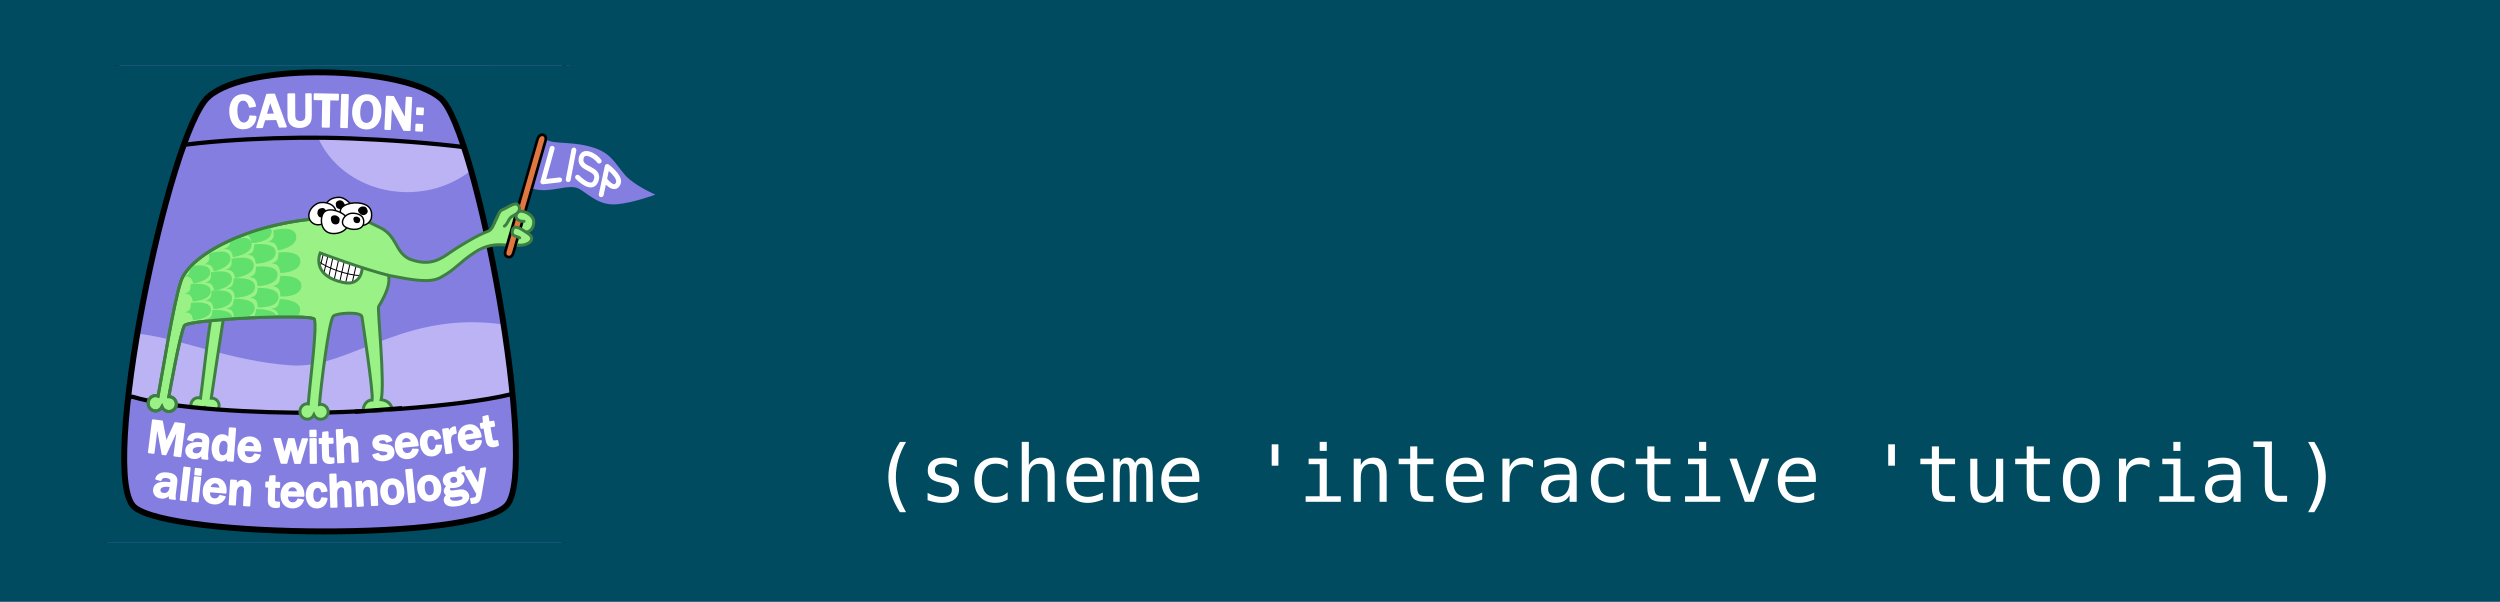 <?xml version="1.0" encoding="UTF-8" standalone="no"?>
<svg xmlns:dc="http://purl.org/dc/elements/1.1/" xmlns:cc="http://creativecommons.org/ns#" xmlns:rdf="http://www.w3.org/1999/02/22-rdf-syntax-ns#" xmlns:svg="http://www.w3.org/2000/svg" xmlns="http://www.w3.org/2000/svg" id="svg8" version="1.1" viewBox="0 0 423.333 101.904" height="101.904mm" width="423.333mm">
  <defs id="defs2">
    <clipPath clipPathUnits="userSpaceOnUse" id="clipPath4772">
      <rect style="opacity:1;vector-effect:none;fill:#e7b800;fill-opacity:1;stroke:none;stroke-width:29.618;stroke-linecap:butt;stroke-linejoin:round;stroke-miterlimit:4;stroke-dasharray:none;stroke-dashoffset:0;stroke-opacity:1" id="rect4774" width="605.756" height="605.756" x="-2.886" y="261.349" />
    </clipPath>
    <clipPath id="clipPath1164" clipPathUnits="userSpaceOnUse">
      <rect y="41.54" x="-246.963" height="92.097" width="112.882" id="rect1166" style="opacity:0.3;vector-effect:none;fill:#ffffff;fill-opacity:1;stroke:#000000;stroke-width:0.139;stroke-linecap:butt;stroke-linejoin:miter;stroke-miterlimit:4;stroke-dasharray:none;stroke-dashoffset:0;stroke-opacity:1" />
    </clipPath>
  </defs>
  <g transform="translate(76.351,-28.259)" id="layer1">
    <rect y="28.259" x="-76.351" height="101.904" width="423.333" id="rect4776" style="opacity:1;vector-effect:none;fill:#004b60;fill-opacity:1;stroke:none;stroke-width:8.688;stroke-linecap:butt;stroke-linejoin:round;stroke-miterlimit:4;stroke-dasharray:none;stroke-dashoffset:0;stroke-opacity:1" />
    <g transform="matrix(0.877,0,0,0.877,154.306,2.869)" clip-path="url(#clipPath1164)" id="g1162">
      <rect style="fill:#847ee0;fill-opacity:1;stroke:none;stroke-width:0.584;stroke-linecap:round;stroke-linejoin:round;stroke-miterlimit:4;stroke-dasharray:none;stroke-opacity:1" id="rect7982" width="86.44" height="66.48" x="-239.48" y="35.927" rx="3.767" ry="1.484" />
      <path style="fill:#bcb3f5;fill-opacity:1;fill-rule:evenodd;stroke:none;stroke-width:0.195px;stroke-linecap:butt;stroke-linejoin:miter;stroke-opacity:1" d="m -162.631,92.182 c -21.515,-4.632 -32.272,8.068 -44.075,7.321 -11.803,-0.747 -22.859,-5.677 -30.031,-6.126 -4.996,6.33 -11.274,16.632 -3.065,22.749 8.209,6.117 75.655,4.185 81.289,-0.966 5.634,-5.151 1.288,-19.638 -4.118,-22.979 z" id="path5050" />
      <path style="fill:#9af286;fill-opacity:1;fill-rule:evenodd;stroke:#3e7e42;stroke-width:0.58;stroke-linecap:butt;stroke-linejoin:miter;stroke-miterlimit:4;stroke-dasharray:none;stroke-opacity:1" d="m -221.361,85.822 c -1.287,4.697 -2.297,15.652 -2.932,19.993 -0.155,-0.051 -0.323,-0.083 -0.496,-0.075 -0.793,0.035 -1.404,0.731 -1.368,1.551 0.036,0.82 0.706,1.454 1.499,1.419 0.549,-0.024 0.995,-0.372 1.216,-0.851 0.237,0.515 0.762,0.867 1.364,0.84 0.793,-0.035 1.411,-0.71 1.376,-1.503 -0.035,-0.793 -0.71,-1.405 -1.503,-1.37 -0.002,1e-4 -0.004,1.7e-4 -0.006,2e-4 0.099,-0.707 2.062,-13.756 2.299,-15.067 0.244,-1.352 0.101,-10.595 -1.448,-4.938 z" id="path7191" />
      <path style="fill:#847ee0;fill-opacity:1;fill-rule:evenodd;stroke:#000000;stroke-width:0.817;stroke-linecap:butt;stroke-linejoin:miter;stroke-miterlimit:4;stroke-dasharray:none;stroke-opacity:1" d="m -161.249,104.116 c -6.6,2.736 -28.17,4.346 -40.242,4.507 -12.073,0.161 -28.652,-0.805 -35.896,-3.058 -3.702,-1.152 -7.266,45.496 -5.657,49.682 1.61,4.185 68.631,10.566 82.635,-4.405 14.004,-14.97 0.125,-44.311 -0.84,-46.726 z" id="path6528" />
      <path style="fill:none;fill-opacity:0.75;fill-rule:evenodd;stroke:none;stroke-width:0.195px;stroke-linecap:butt;stroke-linejoin:miter;stroke-opacity:1" d="m -235.497,119.89 c 24.644,4.056 47.953,3.646 71.642,-0.502" id="path3574" />
      <ellipse ry="16.62" rx="18.522" cy="49.427" cx="-184.36" style="fill:#bcb3f5;fill-opacity:1;stroke:none;stroke-width:0.682;stroke-linecap:round;stroke-linejoin:round;stroke-miterlimit:4;stroke-dasharray:none;stroke-opacity:1" id="path4320" />
      <path style="fill:#847ee0;fill-opacity:1;fill-rule:evenodd;stroke:#000000;stroke-width:0.817;stroke-linecap:butt;stroke-linejoin:miter;stroke-miterlimit:4;stroke-dasharray:none;stroke-opacity:1" d="m -160.031,60.058 c -6.6,-2.736 -28.17,-4.346 -40.242,-4.507 -12.073,-0.161 -28.652,0.805 -35.896,3.058 -3.702,1.152 -7.266,-45.496 -5.657,-49.682 1.61,-4.185 68.631,-10.566 82.635,4.405 14.004,14.97 0.125,44.311 -0.84,46.726 z" id="path3571" />
      <path id="path1336" style="fill:#004b60;fill-opacity:1;fill-rule:evenodd;stroke:#000000;stroke-width:1.148;stroke-linecap:butt;stroke-linejoin:miter;stroke-miterlimit:4;stroke-dasharray:none;stroke-opacity:1" d="m -222.786,47.664 c -7.649,6.85 -21.373,73.247 -14.26,79.211 7.113,5.964 65.774,6.659 71.939,-0.42 6.165,-7.078 -5.73,-72.34 -12.808,-78.505 -7.078,-6.165 -37.222,-7.137 -44.871,-0.287 z m -29.238,-23.824 125.412,0.304 c 2.087,0 3.768,0.662 3.768,1.484 l -1.401,147.624 c 0,0.822 -1.68,1.484 -3.767,1.484 l -125.412,-0.304 c -2.087,0 -3.768,-0.662 -3.768,-1.484 l 1.401,-147.624 c 0,-0.822 1.68,-1.484 3.768,-1.484 z" />
      <path style="color:#000000;display:inline;overflow:visible;visibility:visible;opacity:1;fill:#847ee0;fill-opacity:1;fill-rule:nonzero;stroke:none;stroke-width:0.584;stroke-linecap:round;stroke-linejoin:round;stroke-miterlimit:4;stroke-dasharray:none;stroke-dashoffset:0;stroke-opacity:1;marker:none;marker-start:none;marker-mid:none;marker-end:none" d="m -160.29,65.349 c 3.622,1.116 7.169,-1.171 9.253,0.144 2.084,1.314 3.903,3.195 7.182,2.894 3.243,-0.297 7.385,-1.859 7.385,-1.859 0,0 -4.071,-1.756 -5.827,-3.753 -1.756,-1.997 -2.59,-4.064 -5.672,-5.166 -4.186,-1.498 -7.856,-0.706 -9.59,-1.688 -2.186,1.903 -2.731,9.43 -2.731,9.43 z" id="path3572" />
      <path style="fill:none;fill-opacity:0.75;fill-rule:evenodd;stroke:#ffffff;stroke-width:0.946;stroke-linecap:round;stroke-linejoin:round;stroke-miterlimit:4;stroke-dasharray:none;stroke-opacity:1" d="m -156.392,57.588 -1.8,6.472 3.242,-0.376" id="path3586" />
      <path style="fill:none;fill-opacity:0.75;fill-rule:evenodd;stroke:#ffffff;stroke-width:0.946;stroke-linecap:round;stroke-linejoin:round;stroke-miterlimit:4;stroke-dasharray:none;stroke-opacity:1" d="m -152.198,57.923 -1.098,5.712" id="path3588" />
      <path style="fill:none;fill-opacity:0.75;fill-rule:evenodd;stroke:#ffffff;stroke-width:0.946;stroke-linecap:round;stroke-linejoin:round;stroke-miterlimit:4;stroke-dasharray:none;stroke-opacity:1" d="m -147.321,60.052 c -0.683,-1.001 -3.238,-2.531 -3.501,-0.377 -0.263,2.154 3.907,1.628 2.876,4.216 -0.841,2.109 -3.543,-0.724 -3.543,-0.724" id="path3590" />
      <path style="fill:none;fill-opacity:0.75;fill-rule:evenodd;stroke:#ffffff;stroke-width:0.946;stroke-linecap:round;stroke-linejoin:round;stroke-miterlimit:4;stroke-dasharray:none;stroke-opacity:1" d="m -146.925,66.537 1.167,-5.435 c 0,0 2.682,1.954 2.127,3.251 -0.754,1.762 -2.595,-0.681 -2.595,-0.681" id="path3592" />
      <g id="text2788" style="font-style:normal;font-variant:normal;font-weight:normal;font-stretch:normal;font-size:48px;line-height:0%;font-family:'Franklin Gothic Medium';text-align:start;writing-mode:lr-tb;text-anchor:start;fill:#ffffff;fill-opacity:1;stroke:#ffffff;stroke-width:1.825;stroke-linecap:round;stroke-linejoin:round;stroke-miterlimit:4;stroke-dasharray:none;stroke-opacity:1" transform="matrix(0.195,-0.004,0.004,0.195,-251.513,-24.975)" aria-label="Made with secret">
        <path id="path912" style="font-style:normal;font-variant:normal;font-weight:normal;font-stretch:normal;font-size:48px;line-height:125%;font-family:'Franklin Gothic Medium';text-align:start;writing-mode:lr-tb;text-anchor:start;fill:#ffffff;fill-opacity:1;stroke:#ffffff;stroke-width:1.825;stroke-linecap:round;stroke-linejoin:round;stroke-miterlimit:4;stroke-dasharray:none;stroke-opacity:1" d="m 104.614,730.479 -5.82,-0.857 4.08,-27.709 -12.845,26.419 -2.991,-0.44 -4.732,-29.006 -4.08,27.709 -4.661,-0.686 4.66,-31.651 8.927,1.314 3.631,21.358 9.517,-19.422 8.974,1.321 z" />
        <path id="path914" style="font-style:normal;font-variant:normal;font-weight:normal;font-stretch:normal;font-size:48px;line-height:125%;font-family:'Franklin Gothic Medium';text-align:start;writing-mode:lr-tb;text-anchor:start;fill:#ffffff;fill-opacity:1;stroke:#ffffff;stroke-width:1.825;stroke-linecap:round;stroke-linejoin:round;stroke-miterlimit:4;stroke-dasharray:none;stroke-opacity:1" d="m 131.429,733.653 -5.051,-0.595 q -0.423,-2.221 -0.255,-4.844 -2.735,4.988 -8.577,4.3 -3.515,-0.414 -5.415,-2.715 -1.874,-2.321 -1.507,-5.44 0.954,-8.1 15.176,-6.425 0.559,0.066 1.51,0.201 l 0.208,-1.769 q 0.43,-3.654 -4.551,-4.241 -4.842,-0.57 -5.924,3.007 l -4.436,-1.207 q 0.718,-2.889 3.593,-4.462 2.878,-1.596 7.906,-1.004 2.723,0.321 4.391,0.989 1.67,0.645 2.729,1.879 1.061,1.211 1.352,2.543 0.317,1.312 -0.039,4.338 l -1.25,10.614 q -0.271,2.304 0.139,4.831 z M 126.972,720.998 q -10.288,-1.212 -10.867,3.7 -0.173,1.466 0.728,2.635 0.927,1.148 3.022,1.394 3.026,0.356 4.787,-1.371 1.787,-1.748 2.075,-4.192 z" />
        <path id="path916" style="font-style:normal;font-variant:normal;font-weight:normal;font-stretch:normal;font-size:48px;line-height:125%;font-family:'Franklin Gothic Medium';text-align:start;writing-mode:lr-tb;text-anchor:start;fill:#ffffff;fill-opacity:1;stroke:#ffffff;stroke-width:1.825;stroke-linecap:round;stroke-linejoin:round;stroke-miterlimit:4;stroke-dasharray:none;stroke-opacity:1" d="m 156.485,736.062 -4.97,-0.466 0.446,-4.76 q -2.546,5.058 -7.446,4.599 -4.34,-0.407 -6.312,-4.24 -1.971,-3.833 -1.468,-9.201 0.468,-4.994 3.219,-8.479 2.751,-3.485 7.185,-3.07 4.55,0.426 5.935,4.746 l 1.076,-11.481 5.32,0.499 z m -4.017,-14.406 q 0.269,-2.87 -0.959,-4.586 -1.203,-1.737 -3.373,-1.94 -2.357,-0.221 -3.879,1.708 -1.523,1.929 -1.905,6.013 -0.739,7.887 4.208,8.351 1.96,0.184 3.611,-1.357 1.676,-1.561 1.924,-4.198 z" />
        <path id="path918" style="font-style:normal;font-variant:normal;font-weight:normal;font-stretch:normal;font-size:48px;line-height:125%;font-family:'Franklin Gothic Medium';text-align:start;writing-mode:lr-tb;text-anchor:start;fill:#ffffff;fill-opacity:1;stroke:#ffffff;stroke-width:1.825;stroke-linecap:round;stroke-linejoin:round;stroke-miterlimit:4;stroke-dasharray:none;stroke-opacity:1" d="m 178.422,730.1 4.771,0.991 q -1.159,3.138 -4.016,5.03 -2.857,1.892 -6.949,1.606 -4.91,-0.342 -7.673,-3.848 -2.763,-3.505 -2.37,-9.14 0.373,-5.354 3.634,-8.651 3.261,-3.297 8.428,-2.936 5.05,0.352 7.568,4.005 2.518,3.653 2.139,9.077 l -0.066,0.606 -16.203,-1.13 q -0.168,2.408 0.175,3.889 0.367,1.482 1.648,2.652 1.281,1.17 3.315,1.312 3.951,0.276 5.598,-3.463 z m 0.165,-7.084 q 0.154,-2.55 -1.253,-4.269 -1.384,-1.718 -3.605,-1.873 -2.198,-0.153 -3.777,1.264 -1.577,1.394 -2.027,4.135 z" />
        <path id="path920" style="font-style:normal;font-variant:normal;font-weight:normal;font-stretch:normal;font-size:48px;line-height:125%;font-family:'Franklin Gothic Medium';text-align:start;writing-mode:lr-tb;text-anchor:start;fill:#ffffff;fill-opacity:1;stroke:#ffffff;stroke-width:1.825;stroke-linecap:round;stroke-linejoin:round;stroke-miterlimit:4;stroke-dasharray:none;stroke-opacity:1" d="m 230.488,716.146 -7.66,23.448 -4.802,-0.147 -3.755,-16.717 -4.749,16.456 -4.943,-0.152 -6.56,-23.884 5.669,0.174 4.174,16.05 4.564,-15.782 4.849,0.149 3.659,16.034 5.056,-15.767 z" />
        <path id="path922" style="font-style:normal;font-variant:normal;font-weight:normal;font-stretch:normal;font-size:48px;line-height:125%;font-family:'Franklin Gothic Medium';text-align:start;writing-mode:lr-tb;text-anchor:start;fill:#ffffff;fill-opacity:1;stroke:#ffffff;stroke-width:1.825;stroke-linecap:round;stroke-linejoin:round;stroke-miterlimit:4;stroke-dasharray:none;stroke-opacity:1" d="m 239.057,713.348 -5.344,-0.049 0.051,-5.554 5.344,0.049 z m -0.244,26.436 -5.344,-0.049 0.219,-23.671 5.344,0.049 z" />
        <path id="path924" style="font-style:normal;font-variant:normal;font-weight:normal;font-stretch:normal;font-size:48px;line-height:125%;font-family:'Franklin Gothic Medium';text-align:start;writing-mode:lr-tb;text-anchor:start;fill:#ffffff;fill-opacity:1;stroke:#ffffff;stroke-width:1.825;stroke-linecap:round;stroke-linejoin:round;stroke-miterlimit:4;stroke-dasharray:none;stroke-opacity:1" d="m 256.164,735.603 0.015,4.172 q -2.389,0.524 -3.701,0.529 -2.156,0.008 -3.706,-0.83 -1.55,-0.862 -2.282,-2.335 -0.709,-1.497 -0.72,-4.591 l -0.044,-12.258 -2.953,0.011 -0.015,-4.148 3.258,-0.012 0.47,-6.166 4.381,-0.414 0.024,6.562 4.758,-0.017 0.015,4.148 -4.758,0.017 0.042,11.555 q 0.008,2.227 0.808,3.044 0.823,0.794 3.073,0.786 0.633,-0.002 1.336,-0.052 z" />
        <path id="path926" style="font-style:normal;font-variant:normal;font-weight:normal;font-stretch:normal;font-size:48px;line-height:125%;font-family:'Franklin Gothic Medium';text-align:start;writing-mode:lr-tb;text-anchor:start;fill:#ffffff;fill-opacity:1;stroke:#ffffff;stroke-width:1.825;stroke-linecap:round;stroke-linejoin:round;stroke-miterlimit:4;stroke-dasharray:none;stroke-opacity:1" d="m 280.268,739.292 -5.342,0.124 -0.36,-15.488 q -0.058,-2.507 -1.159,-3.49 -1.078,-1.006 -2.508,-0.973 -2.273,0.053 -3.777,1.893 -1.505,1.84 -1.408,5.987 l 0.285,12.278 -5.342,0.124 -0.743,-31.984 5.342,-0.124 0.29,12.465 q 1.873,-5.154 6.864,-5.27 7.287,-0.169 7.481,8.196 z" />
        <path id="path928" style="font-style:normal;font-variant:normal;font-weight:normal;font-stretch:normal;font-size:48px;line-height:125%;font-family:'Franklin Gothic Medium';text-align:start;writing-mode:lr-tb;text-anchor:start;fill:#ffffff;fill-opacity:1;stroke:#ffffff;stroke-width:1.825;stroke-linecap:round;stroke-linejoin:round;stroke-miterlimit:4;stroke-dasharray:none;stroke-opacity:1" d="m 295.534,733.252 4.953,-1.244 q 1.31,2.813 5.218,2.59 4.961,-0.282 4.794,-3.207 -0.053,-0.936 -0.86,-1.5 -0.807,-0.564 -1.872,-0.715 l -4.352,-0.574 q -7.239,-0.973 -7.558,-6.589 -0.178,-3.136 1.967,-5.441 2.145,-2.329 6.637,-2.584 7.488,-0.426 9.462,4.978 l -4.696,1.23 q -0.901,-2.625 -4.411,-2.425 -4.259,0.242 -4.107,2.91 0.105,1.849 3.585,2.355 l 5.138,0.764 q 5.989,0.88 6.306,6.449 0.222,3.908 -2.709,6.023 -2.933,2.092 -7.121,2.33 -3.627,0.206 -6.494,-1.086 -2.868,-1.316 -3.881,-4.263 z" />
        <path id="path930" style="font-style:normal;font-variant:normal;font-weight:normal;font-stretch:normal;font-size:48px;line-height:125%;font-family:'Franklin Gothic Medium';text-align:start;writing-mode:lr-tb;text-anchor:start;fill:#ffffff;fill-opacity:1;stroke:#ffffff;stroke-width:1.825;stroke-linecap:round;stroke-linejoin:round;stroke-miterlimit:4;stroke-dasharray:none;stroke-opacity:1" d="m 334.936,728.519 4.865,0.276 q -0.683,3.275 -3.23,5.567 -2.547,2.293 -6.636,2.614 -4.907,0.386 -8.157,-2.673 -3.25,-3.059 -3.693,-8.69 -0.421,-5.351 2.317,-9.093 2.738,-3.742 7.902,-4.148 5.047,-0.397 8.076,2.844 3.029,3.241 3.456,8.662 l 0.024,0.609 -16.192,1.274 q 0.189,2.407 0.747,3.82 0.581,1.412 2.021,2.38 1.44,0.968 3.473,0.808 3.949,-0.311 5.026,-4.251 z m -0.882,-7.031 q -0.224,-2.545 -1.869,-4.038 -1.622,-1.495 -3.842,-1.32 -2.196,0.173 -3.549,1.807 -1.354,1.611 -1.394,4.389 z" />
        <path id="path932" style="font-style:normal;font-variant:normal;font-weight:normal;font-stretch:normal;font-size:48px;line-height:125%;font-family:'Franklin Gothic Medium';text-align:start;writing-mode:lr-tb;text-anchor:start;fill:#ffffff;fill-opacity:1;stroke:#ffffff;stroke-width:1.825;stroke-linecap:round;stroke-linejoin:round;stroke-miterlimit:4;stroke-dasharray:none;stroke-opacity:1" d="m 358.389,725.143 4.618,0.007 q -0.441,4.52 -2.77,6.897 -2.329,2.377 -5.92,2.738 -4.874,0.489 -7.865,-2.791 -2.97,-3.306 -3.488,-8.46 -0.534,-5.317 1.986,-9.08 2.52,-3.763 7.3,-4.243 7.696,-0.773 9.98,7.195 l -4.508,1.089 q -1.047,-4.323 -4.754,-3.951 -2.705,0.272 -3.702,2.774 -0.976,2.477 -0.639,5.835 0.358,3.568 1.812,5.377 1.477,1.807 3.762,1.577 3.498,-0.351 4.189,-4.967 z" />
        <path id="path934" style="font-style:normal;font-variant:normal;font-weight:normal;font-stretch:normal;font-size:48px;line-height:125%;font-family:'Franklin Gothic Medium';text-align:start;writing-mode:lr-tb;text-anchor:start;fill:#ffffff;fill-opacity:1;stroke:#ffffff;stroke-width:1.825;stroke-linecap:round;stroke-linejoin:round;stroke-miterlimit:4;stroke-dasharray:none;stroke-opacity:1" d="m 373.254,732.214 -5.307,0.624 -2.766,-23.51 4.795,-0.564 0.66,5.61 q 0.638,-3.403 2.252,-5.126 1.614,-1.724 3.5,-1.946 0.256,-0.03 0.701,-0.059 l 0.671,5.703 q -4.05,0.476 -5.073,3.216 -1,2.737 -0.715,5.158 z" />
        <path id="path936" style="font-style:normal;font-variant:normal;font-weight:normal;font-stretch:normal;font-size:48px;line-height:125%;font-family:'Franklin Gothic Medium';text-align:start;writing-mode:lr-tb;text-anchor:start;fill:#ffffff;fill-opacity:1;stroke:#ffffff;stroke-width:1.825;stroke-linecap:round;stroke-linejoin:round;stroke-miterlimit:4;stroke-dasharray:none;stroke-opacity:1" d="m 397.669,721.457 4.873,10e-4 q -0.497,3.308 -2.911,5.74 -2.414,2.433 -6.478,2.984 -4.877,0.662 -8.294,-2.209 -3.417,-2.871 -4.177,-8.468 -0.722,-5.318 1.801,-9.209 2.523,-3.89 7.656,-4.587 5.017,-0.681 8.223,2.385 3.207,3.065 3.938,8.453 l 0.059,0.607 -16.095,2.184 q 0.325,2.392 0.961,3.772 0.66,1.377 2.152,2.262 1.492,0.886 3.513,0.611 3.925,-0.533 4.778,-4.527 z m -1.277,-6.97 q -0.367,-2.528 -2.094,-3.926 -1.704,-1.401 -3.91,-1.101 -2.183,0.296 -3.441,2.004 -1.261,1.685 -1.145,4.46 z" />
        <path id="path938" style="font-style:normal;font-variant:normal;font-weight:normal;font-stretch:normal;font-size:48px;line-height:125%;font-family:'Franklin Gothic Medium';text-align:start;writing-mode:lr-tb;text-anchor:start;fill:#ffffff;fill-opacity:1;stroke:#ffffff;stroke-width:1.825;stroke-linecap:round;stroke-linejoin:round;stroke-miterlimit:4;stroke-dasharray:none;stroke-opacity:1" d="m 418.682,721.724 0.632,4.124 q -2.285,0.872 -3.582,1.071 -2.131,0.327 -3.788,-0.273 -1.66,-0.623 -2.602,-1.972 -0.922,-1.376 -1.391,-4.434 l -1.857,-12.116 -2.919,0.447 -0.628,-4.101 3.22,-0.494 -0.447,-6.167 4.272,-1.058 0.994,6.487 4.703,-0.721 0.628,4.101 -4.703,0.721 1.75,11.421 q 0.337,2.201 1.249,2.891 0.932,0.663 3.156,0.323 0.626,-0.096 1.313,-0.249 z" />
      </g>
      <path style="fill:#9af286;fill-opacity:1;fill-rule:evenodd;stroke:#3e7e42;stroke-width:0.58;stroke-linecap:butt;stroke-linejoin:miter;stroke-miterlimit:4;stroke-dasharray:none;stroke-opacity:1" d="m -196.506,70.94 c -16.438,-0.059 -29.803,6.807 -31.601,12.391 -1.492,4.635 -3.55,17.785 -4.376,22.095 -0.153,-0.058 -0.319,-0.097 -0.492,-0.097 -0.794,-1e-5 -1.435,0.668 -1.435,1.49 0,0.821 0.641,1.484 1.435,1.484 0.549,0 1.01,-0.328 1.252,-0.796 0.214,0.525 0.723,0.9 1.325,0.9 0.794,-1e-5 1.441,-0.647 1.441,-1.441 0,-0.794 -0.647,-1.435 -1.441,-1.435 -0.002,0 -0.004,-1e-5 -0.006,0 0.13,-0.702 2.093,-11.789 2.982,-13.683 0.584,-1.244 24.753,-2.38 25.124,-1.238 0.536,1.649 -0.87,12.137 -1.19,16.332 -0.076,-0.01 -0.146,-0.033 -0.225,-0.03 -0.793,0.026 -1.413,0.717 -1.386,1.538 0.027,0.821 0.69,1.461 1.484,1.435 0.549,-0.018 0.995,-0.363 1.222,-0.839 0.231,0.518 0.754,0.877 1.356,0.857 0.793,-0.026 1.418,-0.696 1.392,-1.49 -0.026,-0.793 -0.69,-1.412 -1.484,-1.386 -0.068,0.002 -0.13,0.025 -0.195,0.036 0.227,-3.22 1.817,-16.1 2.658,-17.053 0.575,-0.652 5.386,-0.946 5.538,0.097 0.133,0.915 2.229,14.648 1.974,16.085 -1.544,-0.051 -2.16,2.306 -1.34,2.251 l 4.747,-0.32 c 0.792,-0.053 0.245,-1.787 -1.656,-2.003 0.748,-3.246 -0.762,-17.602 -0.499,-17.989 0.304,-0.447 1.824,-2.98 1.976,-4.767 0.021,-0.247 0.018,-0.691 -0.012,-1.228 4.748,0.911 7.937,1.522 10.035,0.37 2.969,-1.631 3.529,-2.838 6.551,-4.826 3.764,-2.476 6.589,-0.992 8.392,-1.361 1.804,-0.37 0.969,-2.781 2.058,-4.622 1.182,-1.999 -4.179,-3.408 -5.41,-1.832 -1.531,1.961 -1.256,3.33 -2.636,3.809 -1.809,0.628 -5.736,3.027 -7.021,3.934 -2.177,1.536 -4.13,2.821 -8.024,1.338 -2.88,-1.437 -2.26,-4.652 -6.037,-6.25 -1.833,-0.942 -3.607,-1.686 -5.034,-1.933 -0.074,-0.017 -0.149,-0.028 -0.225,-0.043 -0.088,-0.012 -0.176,-0.023 -0.261,-0.03 -0.334,-0.054 -0.594,0.269 -0.957,0.256 z" id="path1306" />
      <path style="fill:#e0773e;fill-opacity:1;stroke:#000000;stroke-width:0.53;stroke-miterlimit:4;stroke-opacity:1" d="m -158.208,54.98 c 0.436,0.065 0.738,0.428 0.517,1.213 l -6.16,21.471 c -0.221,0.785 -0.556,0.979 -0.992,0.914 -0.436,-0.065 -0.802,-0.363 -0.582,-1.149 l 6.16,-21.471 c 0.221,-0.785 0.621,-1.043 1.057,-0.979 z" id="rect2844" />
      <path style="fill:#ffffff;fill-opacity:1;fill-rule:evenodd;stroke:none;stroke-width:0.195px;stroke-linecap:butt;stroke-linejoin:miter;stroke-opacity:1" d="m -201.249,77.842 c -0.997,3.449 1.725,4.523 1.725,4.523 0,0 1.073,0.69 1.916,0.92 0.843,0.23 4.245,1.207 4.523,-2.568 -1.294,-0.364 -8.164,-2.875 -8.164,-2.875 z" id="path9395" />
      <path style="color:#000000;display:inline;overflow:visible;visibility:visible;opacity:1;fill:#a3a3a3;fill-opacity:1;fill-rule:evenodd;stroke:#000000;stroke-width:0.817;stroke-linecap:butt;stroke-linejoin:miter;stroke-miterlimit:4;stroke-dasharray:none;stroke-dashoffset:0;stroke-opacity:1;marker:none;marker-start:none;marker-mid:none;marker-end:none" d="m -185.363,107.76 -9.125,0.694" id="path7193" />
      <path style="fill:none;fill-opacity:0.75;fill-rule:evenodd;stroke:#000000;stroke-width:0.195px;stroke-linecap:butt;stroke-linejoin:miter;stroke-opacity:1" d="m -194.273,80.333 -0.728,3.219" id="path10849" />
      <path style="fill:none;fill-opacity:0.75;fill-rule:evenodd;stroke:#000000;stroke-width:0.195px;stroke-linecap:butt;stroke-linejoin:miter;stroke-opacity:1" d="m -195.461,80.027 -0.805,3.526" id="path10851" />
      <path style="fill:none;fill-opacity:0.75;fill-rule:evenodd;stroke:#000000;stroke-width:0.195px;stroke-linecap:butt;stroke-linejoin:miter;stroke-opacity:1" d="m -196.573,79.567 -0.805,3.641" id="path10853" />
      <path style="fill:none;fill-opacity:0.75;fill-rule:evenodd;stroke:#000000;stroke-width:0.195px;stroke-linecap:butt;stroke-linejoin:miter;stroke-opacity:1" d="m -197.646,79.183 -0.805,3.641 z" id="path10855" />
      <path style="fill:none;fill-opacity:0.75;fill-rule:evenodd;stroke:#000000;stroke-width:0.195px;stroke-linecap:butt;stroke-linejoin:miter;stroke-opacity:1" d="m -198.758,78.8 -0.767,3.564" id="path10857" />
      <path style="fill:none;fill-opacity:0.75;fill-rule:evenodd;stroke:#000000;stroke-width:0.195px;stroke-linecap:butt;stroke-linejoin:miter;stroke-opacity:1" d="m -199.716,78.455 -0.728,3.104" id="path10859" />
      <path style="fill:none;fill-opacity:0.75;fill-rule:evenodd;stroke:#000000;stroke-width:0.195px;stroke-linecap:butt;stroke-linejoin:miter;stroke-opacity:1" d="m -200.597,78.034 -0.575,2.376" id="path10861" />
      <path style="fill:none;fill-opacity:0.75;fill-rule:evenodd;stroke:#000000;stroke-width:0.195px;stroke-linecap:butt;stroke-linejoin:miter;stroke-opacity:1" d="m -193.392,82.173 c -2.453,-0.077 -6.439,-1.418 -8.087,-2.76" id="path10863" />
      <path style="color:#000000;display:inline;overflow:visible;visibility:visible;opacity:1;fill:none;fill-opacity:1;fill-rule:evenodd;stroke:#3e7e42;stroke-width:0.58;stroke-linecap:butt;stroke-linejoin:miter;stroke-miterlimit:4;stroke-dasharray:none;stroke-dashoffset:0;stroke-opacity:1;marker:none;marker-start:none;marker-mid:none;marker-end:none" d="m -187.903,82.142 c -5.34,-1.352 -13.275,-4.343 -13.275,-4.343 0,0 -1.918,4.324 4.439,5.693 3.551,0.764 3.657,-2.703 3.657,-2.703" id="path1334" />
      <path style="color:#000000;display:inline;overflow:visible;visibility:visible;opacity:1;fill:#9af286;fill-opacity:1;fill-rule:evenodd;stroke:#3e7e42;stroke-width:0.58;stroke-linecap:round;stroke-linejoin:miter;stroke-miterlimit:4;stroke-dasharray:none;stroke-dashoffset:0;stroke-opacity:1;marker:none;marker-start:none;marker-mid:none;marker-end:none" d="m -161.966,73.774 c 1.847,0.239 2.394,-1.839 1.757,-2.824 -0.581,-0.898 -2.575,-1.875 -3.083,-0.637 -0.381,0.928 0.625,1.456 1.464,1.369" id="path1319" />
      <path style="color:#000000;display:inline;overflow:visible;visibility:visible;opacity:1;fill:#9af286;fill-opacity:1;fill-rule:evenodd;stroke:#3e7e42;stroke-width:0.58;stroke-linecap:round;stroke-linejoin:miter;stroke-miterlimit:4;stroke-dasharray:none;stroke-dashoffset:0;stroke-opacity:1;marker:none;marker-start:none;marker-mid:none;marker-end:none" d="m -162.67,74.869 c -0.753,-0.394 -1.803,-0.311 -1.332,-1.609 0.349,-0.959 1.496,-0.223 3.034,0.829 1.538,1.052 -0.057,2.354 -1.925,2.193" id="path1317" />
      <path style="color:#000000;display:inline;overflow:visible;visibility:visible;opacity:1;fill:#9af286;fill-opacity:1;fill-rule:evenodd;stroke:#3e7e42;stroke-width:0.58;stroke-linecap:round;stroke-linejoin:miter;stroke-miterlimit:4;stroke-dasharray:none;stroke-dashoffset:0;stroke-opacity:1;marker:none;marker-start:none;marker-mid:none;marker-end:none" d="m -167.506,71.942 c 0.631,-1.122 0.816,-2.254 1.5,-2.489 0.66,-0.227 2.241,-1.382 2.809,-1.077 0.568,0.305 1.022,1.396 -0.804,2.274 -0.871,0.419 -0.907,1.523 -1.615,1.96" id="path1315" />
      <path style="fill:#62e06e;fill-opacity:1;fill-rule:evenodd;stroke:none;stroke-width:0.04px;stroke-linecap:butt;stroke-linejoin:miter;stroke-opacity:1" d="m -209.317,77.312 c 0,0 3.835,-0.625 3.512,-2.814 -0.272,-1.84 -3.034,-1.43 -4.423,-1.08 0.088,1.116 0.237,1.729 -1.039,2.266 1.283,-0.026 1.577,0.355 1.95,1.628 z" id="path15231" />
      <path id="path15959" d="m -208.895,81.673 c 0,0 3.885,-0.058 3.885,-2.271 -3.9e-4,-1.86 -2.793,-1.858 -4.218,-1.714 -0.076,1.117 -0.018,1.745 -1.359,2.09 1.273,0.161 1.508,0.582 1.691,1.895 z" style="fill:#62e06e;fill-opacity:1;fill-rule:evenodd;stroke:none;stroke-width:0.04px;stroke-linecap:butt;stroke-linejoin:miter;stroke-opacity:1" />
      <path style="fill:#62e06e;fill-opacity:1;fill-rule:evenodd;stroke:none;stroke-width:0.04px;stroke-linecap:butt;stroke-linejoin:miter;stroke-opacity:1" d="m -208.863,86.201 c 0,0 3.878,0.244 4.049,-1.963 0.144,-1.855 -2.64,-2.069 -4.072,-2.036 -0.162,1.108 -0.153,1.739 -1.517,1.978 1.257,0.26 1.459,0.697 1.539,2.021 z" id="path15961" />
      <path style="fill:#62e06e;fill-opacity:1;fill-rule:evenodd;stroke:none;stroke-width:0.04px;stroke-linecap:butt;stroke-linejoin:miter;stroke-opacity:1" d="m -208.992,86.679 c -0.234,1.095 -0.266,1.729 -1.642,1.879 1.05,0.29 1.322,0.689 1.38,1.605 1.259,-0.019 2.407,-0.017 3.405,0.006 0.406,-0.261 0.705,-0.644 0.784,-1.192 0.265,-1.841 -2.497,-2.237 -3.928,-2.298 z" id="path15963" />
      <path style="fill:#62e06e;fill-opacity:1;fill-rule:evenodd;stroke:none;stroke-width:0.04px;stroke-linecap:butt;stroke-linejoin:miter;stroke-opacity:1" d="m -210.998,72.731 c -1.655,0.428 -3.231,0.919 -4.7,1.459 0.874,0.184 1.108,0.605 1.265,1.678 0,-10e-7 3.843,-0.111 3.843,-2.195 -2e-5,-0.407 -0.161,-0.708 -0.407,-0.942 z" id="path15965" />
      <path id="path15967" d="m -213.62,79.882 c 0,0 3.84,-0.098 3.845,-2.182 0.005,-1.752 -2.755,-1.718 -4.164,-1.567 -0.078,1.052 -0.023,1.644 -1.348,1.983 1.258,0.137 1.489,0.531 1.666,1.766 z" style="fill:#62e06e;fill-opacity:1;fill-rule:evenodd;stroke:none;stroke-width:0.04px;stroke-linecap:butt;stroke-linejoin:miter;stroke-opacity:1" />
      <path style="fill:#62e06e;fill-opacity:1;fill-rule:evenodd;stroke:none;stroke-width:0.04px;stroke-linecap:butt;stroke-linejoin:miter;stroke-opacity:1" d="m -213.26,84.2 c 0,0 3.84,-0.098 3.845,-2.182 0.005,-1.752 -2.755,-1.718 -4.164,-1.567 -0.078,1.052 -0.023,1.644 -1.348,1.983 1.258,0.137 1.489,0.531 1.666,1.766 z" id="path15971" />
      <path id="path15973" d="m -213.233,88.302 c 0,0 3.835,0.218 4.012,-1.859 0.149,-1.745 -2.604,-1.938 -4.021,-1.904 -0.164,1.042 -0.158,1.636 -1.507,1.866 1.242,0.24 1.44,0.651 1.516,1.897 z" style="fill:#62e06e;fill-opacity:1;fill-rule:evenodd;stroke:none;stroke-width:0.04px;stroke-linecap:butt;stroke-linejoin:miter;stroke-opacity:1" />
      <path style="fill:#62e06e;fill-opacity:1;fill-rule:evenodd;stroke:none;stroke-width:0.04px;stroke-linecap:butt;stroke-linejoin:miter;stroke-opacity:1" d="m -213.54,88.679 c -0.125,0.796 -0.166,1.325 -0.772,1.635 1.645,-0.075 3.23,-0.126 4.736,-0.152 -0.308,-1.344 -2.675,-1.515 -3.964,-1.484 z" id="path15975" />
      <path id="path15977" d="m -218.012,78.609 c 0,0 3.806,-0.514 3.586,-2.586 -0.185,-1.742 -2.79,-1.119 -4.174,-0.816 0.037,1.055 0.021,1.347 -1.26,1.828 1.265,1.95e-4 1.538,0.366 1.848,1.575 z" style="fill:#62e06e;fill-opacity:1;fill-rule:evenodd;stroke:none;stroke-width:0.04px;stroke-linecap:butt;stroke-linejoin:miter;stroke-opacity:1" />
      <path style="fill:#62e06e;fill-opacity:1;fill-rule:evenodd;stroke:none;stroke-width:0.04px;stroke-linecap:butt;stroke-linejoin:miter;stroke-opacity:1" d="m -217.592,82.628 c 0,0 3.806,-0.514 3.586,-2.586 -0.185,-1.742 -2.925,-1.409 -4.309,-1.106 0.037,1.055 0.156,1.637 -1.125,2.118 1.265,1.94e-4 1.538,0.366 1.848,1.575 z" id="path15979" />
      <path id="path15981" d="m -217.67,86.45 c 0,0 3.841,0.006 3.903,-2.077 0.052,-1.751 -2.707,-1.792 -4.119,-1.68 -0.107,1.05 -0.067,1.643 -1.402,1.946 1.254,0.172 1.474,0.571 1.618,1.811 z" style="fill:#62e06e;fill-opacity:1;fill-rule:evenodd;stroke:none;stroke-width:0.04px;stroke-linecap:butt;stroke-linejoin:miter;stroke-opacity:1" />
      <path style="fill:#62e06e;fill-opacity:1;fill-rule:evenodd;stroke:none;stroke-width:0.04px;stroke-linecap:butt;stroke-linejoin:miter;stroke-opacity:1" d="m -217.843,90.396 c 0,0 3.834,0.239 4.022,-1.837 0.158,-1.744 -2.594,-1.953 -4.01,-1.926 -0.17,1.042 -0.167,1.635 -1.517,1.857 1.241,0.247 1.437,0.659 1.505,1.905 z" id="path15983" />
      <path id="path15987" d="m -221.698,81.361 c 0,0 3.546,-0.791 3.167,-2.739 -0.319,-1.637 -2.874,-1.103 -4.153,-0.706 0.122,0.997 0.282,1.54 -0.886,2.098 1.193,-0.1 1.48,0.225 1.872,1.346 z" style="fill:#62e06e;fill-opacity:1;fill-rule:evenodd;stroke:none;stroke-width:0.04px;stroke-linecap:butt;stroke-linejoin:miter;stroke-opacity:1" />
      <path style="fill:#62e06e;fill-opacity:1;fill-rule:evenodd;stroke:none;stroke-width:0.04px;stroke-linecap:butt;stroke-linejoin:miter;stroke-opacity:1" d="m -221.643,85.066 c 0,0 3.606,-0.441 3.419,-2.417 -0.157,-1.661 -2.752,-1.378 -4.065,-1.108 0.024,1.005 0.13,1.56 -1.086,2.002 1.197,0.016 1.451,0.368 1.732,1.523 z" id="path15989" />
      <path id="path15991" d="m -221.775,88.659 c 0,0 3.628,-0.181 3.583,-2.165 -0.038,-1.668 -2.646,-1.572 -3.975,-1.397 -0.048,1.004 0.018,1.565 -1.227,1.919 1.193,0.102 1.421,0.471 1.618,1.643 z" style="fill:#62e06e;fill-opacity:1;fill-rule:evenodd;stroke:none;stroke-width:0.04px;stroke-linecap:butt;stroke-linejoin:miter;stroke-opacity:1" />
      <path style="fill:#62e06e;fill-opacity:1;fill-rule:evenodd;stroke:none;stroke-width:0.04px;stroke-linecap:butt;stroke-linejoin:miter;stroke-opacity:1" d="m -221.936,88.813 c -0.144,0.994 -0.131,1.561 -1.404,1.794 0.373,0.068 0.624,0.163 0.827,0.286 1.328,-0.136 2.805,-0.253 4.396,-0.359 0.062,-1.613 -2.494,-1.768 -3.818,-1.721 z" id="path15995" />
      <path id="path15997" d="m -225.682,83.715 c 0,0 3.505,-0.528 3.257,-2.371 -0.209,-1.549 -2.732,-1.202 -4.004,-0.907 0.057,0.939 0.179,1.456 -0.994,1.908 1.169,-0.023 1.428,0.298 1.741,1.37 z" style="fill:#62e06e;fill-opacity:1;fill-rule:evenodd;stroke:none;stroke-width:0.04px;stroke-linecap:butt;stroke-linejoin:miter;stroke-opacity:1" />
      <path style="fill:#62e06e;fill-opacity:1;fill-rule:evenodd;stroke:none;stroke-width:0.04px;stroke-linecap:butt;stroke-linejoin:miter;stroke-opacity:1" d="m -225.79,87.171 c 0,0 3.54,-0.185 3.471,-2.043 -0.058,-1.562 -2.603,-1.462 -3.897,-1.292 -0.035,0.94 0.037,1.466 -1.174,1.803 1.165,0.091 1.393,0.436 1.6,1.532 z" id="path15999" />
      <path id="path16003" d="m -225.73,90.77 c 0,0 3.54,-0.185 3.471,-2.043 -0.058,-1.562 -2.603,-1.462 -3.897,-1.292 -0.035,0.94 0.037,1.466 -1.174,1.803 1.165,0.091 1.393,0.436 1.6,1.532 z" style="fill:#62e06e;fill-opacity:1;fill-rule:evenodd;stroke:none;stroke-width:0.04px;stroke-linecap:butt;stroke-linejoin:miter;stroke-opacity:1" />
      <path id="path16013" d="m -210.998,72.731 c -1.655,0.428 -3.231,0.919 -4.7,1.459 0.874,0.184 1.108,0.605 1.265,1.678 0,-10e-7 3.843,-0.111 3.843,-2.195 -2e-5,-0.407 -0.161,-0.708 -0.407,-0.942 z" style="fill:#62e06e;fill-opacity:1;fill-rule:evenodd;stroke:none;stroke-width:0.04px;stroke-linecap:butt;stroke-linejoin:miter;stroke-opacity:1" />
      <path id="path16018" d="m -221.936,88.813 c -0.144,0.994 -0.131,1.561 -1.404,1.794 0.373,0.068 0.624,0.163 0.827,0.286 1.328,-0.136 2.805,-0.253 4.396,-0.359 0.062,-1.613 -2.494,-1.768 -3.818,-1.721 z" style="fill:#62e06e;fill-opacity:1;fill-rule:evenodd;stroke:none;stroke-width:0.04px;stroke-linecap:butt;stroke-linejoin:miter;stroke-opacity:1" />
      <path id="path16023" d="m -213.54,88.679 c -0.125,0.796 -0.166,1.325 -0.772,1.635 1.645,-0.075 3.23,-0.126 4.736,-0.152 -0.308,-1.344 -2.675,-1.515 -3.964,-1.484 z" style="fill:#62e06e;fill-opacity:1;fill-rule:evenodd;stroke:none;stroke-width:0.04px;stroke-linecap:butt;stroke-linejoin:miter;stroke-opacity:1" />
      <path id="path16026" d="m -195.063,70.757 c -0.074,-0.017 -0.149,-0.028 -0.225,-0.043 -0.088,-0.012 -0.176,-0.023 -0.261,-0.03 -0.334,-0.054 -0.594,0.269 -0.957,0.256 -16.438,-0.059 -29.803,6.807 -31.601,12.391 -1.492,4.635 -3.55,17.785 -4.376,22.095 -0.153,-0.058 -0.319,-0.097 -0.492,-0.097 -0.794,-1e-5 -1.435,0.668 -1.435,1.49 0,0.821 0.641,1.484 1.435,1.484 0.549,0 1.01,-0.328 1.252,-0.796 0.214,0.525 0.723,0.9 1.325,0.9 0.794,-1e-5 1.441,-0.647 1.441,-1.441 0,-0.794 -0.647,-1.435 -1.441,-1.435 -0.002,0 -0.004,-1e-5 -0.006,0 0.13,-0.702 2.093,-11.789 2.982,-13.683 0.584,-1.244 24.753,-2.38 25.124,-1.238" style="fill:none;fill-opacity:1;fill-rule:evenodd;stroke:#3e7e42;stroke-width:0.58;stroke-linecap:butt;stroke-linejoin:miter;stroke-miterlimit:4;stroke-dasharray:none;stroke-opacity:1" />
      <path style="fill:#ffffff;fill-opacity:1;fill-rule:evenodd;stroke:#000000;stroke-width:0.279;stroke-linecap:butt;stroke-linejoin:miter;stroke-miterlimit:4;stroke-dasharray:none;stroke-opacity:1" d="m -197.703,67.059 c -1.993,0.038 -3.143,1.725 -2.223,3.104 0.92,1.38 4.446,1.188 4.906,-0.23 0.46,-1.418 -1.495,-3.028 -2.683,-2.875 z" id="path7197" />
      <path id="path7933" d="m -197.174,69.355 c 1.1,-0.222 0.86,-0.909 0.428,-1.449 -0.432,-0.539 -1.458,-0.221 -1.436,0.421 0.021,0.642 0.208,0.942 1.009,1.028 z" style="fill:#000000;fill-opacity:1;fill-rule:evenodd;stroke:none;stroke-width:0.195px;stroke-linecap:butt;stroke-linejoin:miter;stroke-opacity:1" />
      <path style="fill:#ffffff;fill-opacity:1;fill-rule:evenodd;stroke:#000000;stroke-width:0.279;stroke-linecap:butt;stroke-linejoin:miter;stroke-miterlimit:4;stroke-dasharray:none;stroke-opacity:1" d="m -191.339,71.229 c 0.422,-2.062 -0.704,-2.946 -2.534,-3.094 -1.83,-0.147 -4.083,0.737 -3.238,2.21 0.845,1.473 4.505,3.536 5.772,0.884 z" id="path1323" />
      <path style="fill:#ffffff;fill-opacity:1;fill-rule:evenodd;stroke:#000000;stroke-width:0.279;stroke-linecap:butt;stroke-linejoin:miter;stroke-miterlimit:4;stroke-dasharray:none;stroke-opacity:1" d="m -201.978,68.389 c -1.709,1.025 -1.867,3.06 -0.382,3.799 1.485,0.739 4.447,-1.183 4.14,-2.642 -0.307,-1.459 -2.804,-1.882 -3.758,-1.157 z" id="path7199" />
      <path style="fill:#000000;fill-opacity:1;fill-rule:evenodd;stroke:none;stroke-width:0.195px;stroke-linecap:butt;stroke-linejoin:miter;stroke-opacity:1" d="m -201.727,70.201 c 0.311,1.078 0.977,0.783 1.479,0.308 0.502,-0.475 0.102,-1.471 -0.537,-1.397 -0.638,0.074 -0.922,0.284 -0.942,1.089 z" id="path7935" />
      <path style="fill:#ffffff;fill-opacity:1;fill-rule:evenodd;stroke:#000000;stroke-width:0.279;stroke-linecap:butt;stroke-linejoin:miter;stroke-miterlimit:4;stroke-dasharray:none;stroke-opacity:1" d="m -196.28,70.655 c -1.197,-1.105 -3.66,-1.768 -4.364,-0.442 -0.704,1.326 -0.282,3.977 2.253,3.83 2.534,-0.147 3.308,-2.283 2.112,-3.388 z" id="path1321" />
      <path style="fill:#ffffff;fill-opacity:1;fill-rule:evenodd;stroke:#000000;stroke-width:0.279;stroke-linecap:butt;stroke-linejoin:miter;stroke-miterlimit:4;stroke-dasharray:none;stroke-opacity:1" d="m -195.058,70.126 c -1.495,0.115 -2.453,1.84 -1.341,2.606 1.111,0.767 3.411,0.767 3.603,-0.69 0.192,-1.456 -1.035,-1.955 -2.261,-1.916 z" id="path7195" />
      <path style="fill:#000000;fill-opacity:1;fill-rule:evenodd;stroke:none;stroke-width:0.195px;stroke-linecap:butt;stroke-linejoin:miter;stroke-opacity:1" d="m -198.124,70.547 c -1.111,-0.153 -1.111,0.575 -0.882,1.226 0.23,0.652 1.303,0.69 1.495,0.077 0.192,-0.613 0.115,-0.958 -0.613,-1.303 z" id="path7927" />
      <path id="path7929" d="m -194,70.79 c -0.86,-0.11 -0.86,0.413 -0.682,0.881 0.178,0.468 1.009,0.495 1.157,0.055 0.148,-0.44 0.089,-0.688 -0.475,-0.936 z" style="fill:#000000;fill-opacity:1;fill-rule:evenodd;stroke:none;stroke-width:0.145px;stroke-linecap:butt;stroke-linejoin:miter;stroke-opacity:1" />
      <path style="fill:#000000;fill-opacity:1;fill-rule:evenodd;stroke:none;stroke-width:0.195px;stroke-linecap:butt;stroke-linejoin:miter;stroke-opacity:1" d="m -193.296,68.862 c -0.987,0.534 -0.556,1.121 0.015,1.51 0.571,0.389 1.459,-0.215 1.25,-0.823 -0.208,-0.608 -0.474,-0.84 -1.265,-0.688 z" id="path7931" />
      <g id="text3555" style="font-style:normal;font-variant:normal;font-weight:normal;font-stretch:normal;font-size:48px;line-height:0%;font-family:'Franklin Gothic Medium';text-align:start;writing-mode:lr-tb;text-anchor:start;fill:#ffffff;fill-opacity:1;stroke:#ffffff;stroke-width:1.825;stroke-linecap:round;stroke-linejoin:round;stroke-miterlimit:4;stroke-dasharray:none;stroke-opacity:1" transform="matrix(0.195,-0.004,0.004,0.195,-250.342,-16.458)" aria-label="alien technology ">
        <path id="path941" style="font-style:normal;font-variant:normal;font-weight:normal;font-stretch:normal;font-size:48px;line-height:125%;font-family:'Franklin Gothic Medium';text-align:start;writing-mode:lr-tb;text-anchor:start;fill:#ffffff;fill-opacity:1;stroke:#ffffff;stroke-width:1.825;stroke-linecap:round;stroke-linejoin:round;stroke-miterlimit:4;stroke-dasharray:none;stroke-opacity:1" d="m 93.292,728.853 -5.028,-0.769 q -0.346,-2.234 -0.088,-4.85 -2.905,4.89 -8.721,4.001 -3.498,-0.535 -5.318,-2.9 -1.793,-2.384 -1.318,-5.489 1.233,-8.063 15.389,-5.898 0.556,0.085 1.502,0.253 l 0.269,-1.761 q 0.556,-3.637 -4.402,-4.396 -4.819,-0.737 -6.024,2.801 l -4.392,-1.359 q 0.817,-2.863 3.745,-4.335 2.932,-1.496 7.936,-0.731 2.711,0.414 4.354,1.14 1.647,0.702 2.662,1.972 1.019,1.246 1.264,2.588 0.272,1.322 -0.188,4.334 l -1.615,10.565 q -0.351,2.294 -0.028,4.833 z m -4.018,-12.801 q -10.24,-1.566 -10.988,3.323 -0.223,1.46 0.637,2.658 0.887,1.179 2.972,1.498 3.012,0.461 4.831,-1.205 1.846,-1.686 2.218,-4.118 z" />
        <path id="path943" style="font-style:normal;font-variant:normal;font-weight:normal;font-stretch:normal;font-size:48px;line-height:125%;font-family:'Franklin Gothic Medium';text-align:start;writing-mode:lr-tb;text-anchor:start;fill:#ffffff;fill-opacity:1;stroke:#ffffff;stroke-width:1.825;stroke-linecap:round;stroke-linejoin:round;stroke-miterlimit:4;stroke-dasharray:none;stroke-opacity:1" d="m 104.234,730.322 -5.295,-0.719 4.305,-31.701 5.295,0.719 z" />
        <path id="path945" style="font-style:normal;font-variant:normal;font-weight:normal;font-stretch:normal;font-size:48px;line-height:125%;font-family:'Franklin Gothic Medium';text-align:start;writing-mode:lr-tb;text-anchor:start;fill:#ffffff;fill-opacity:1;stroke:#ffffff;stroke-width:1.825;stroke-linecap:round;stroke-linejoin:round;stroke-miterlimit:4;stroke-dasharray:none;stroke-opacity:1" d="m 119.138,705.577 -5.302,-0.663 0.689,-5.512 5.302,0.663 z m -3.281,26.233 -5.302,-0.663 2.937,-23.489 5.302,0.663 z" />
        <path id="path947" style="font-style:normal;font-variant:normal;font-weight:normal;font-stretch:normal;font-size:48px;line-height:125%;font-family:'Franklin Gothic Medium';text-align:start;writing-mode:lr-tb;text-anchor:start;fill:#ffffff;fill-opacity:1;stroke:#ffffff;stroke-width:1.825;stroke-linecap:round;stroke-linejoin:round;stroke-miterlimit:4;stroke-dasharray:none;stroke-opacity:1" d="m 137.977,726.719 4.73,1.171 q -1.277,3.092 -4.204,4.874 -2.927,1.782 -7.005,1.342 -4.893,-0.528 -7.521,-4.136 -2.628,-3.608 -2.022,-9.223 0.576,-5.336 3.96,-8.507 3.383,-3.171 8.533,-2.615 5.033,0.543 7.41,4.289 2.377,3.746 1.794,9.152 l -0.089,0.603 -16.148,-1.744 q -0.259,2.4 0.028,3.893 0.31,1.495 1.546,2.713 1.236,1.218 3.263,1.437 3.938,0.425 5.726,-3.248 z m 0.434,-7.072 q 0.251,-2.542 -1.09,-4.314 -1.318,-1.769 -3.531,-2.008 -2.19,-0.237 -3.822,1.12 -1.629,1.333 -2.182,4.055 z" />
        <path id="path949" style="font-style:normal;font-variant:normal;font-weight:normal;font-stretch:normal;font-size:48px;line-height:125%;font-family:'Franklin Gothic Medium';text-align:start;writing-mode:lr-tb;text-anchor:start;fill:#ffffff;fill-opacity:1;stroke:#ffffff;stroke-width:1.825;stroke-linecap:round;stroke-linejoin:round;stroke-miterlimit:4;stroke-dasharray:none;stroke-opacity:1" d="m 166.812,736.887 -5.325,-0.448 1.239,-14.737 q 0.196,-2.336 -0.78,-3.594 -0.974,-1.281 -2.492,-1.409 -2.079,-0.175 -3.797,1.515 -1.718,1.69 -2.026,5.357 l -1.019,12.121 -5.325,-0.448 1.984,-23.589 4.858,0.409 -0.46,5.465 q 3.047,-5.741 7.648,-5.354 3.106,0.261 5.137,2.408 2.054,2.148 1.639,7.076 z" />
        <path id="path951" style="font-style:normal;font-variant:normal;font-weight:normal;font-stretch:normal;font-size:48px;line-height:125%;font-family:'Franklin Gothic Medium';text-align:start;writing-mode:lr-tb;text-anchor:start;fill:#ffffff;fill-opacity:1;stroke:#ffffff;stroke-width:1.825;stroke-linecap:round;stroke-linejoin:round;stroke-miterlimit:4;stroke-dasharray:none;stroke-opacity:1" d="m 196.326,734.486 -0.223,4.166 q -2.415,0.387 -3.725,0.317 -2.153,-0.115 -3.653,-1.041 -1.498,-0.949 -2.145,-2.462 -0.622,-1.535 -0.456,-4.625 l 0.656,-12.24 -2.949,-0.158 0.222,-4.142 3.253,0.174 0.821,-6.129 4.398,-0.163 -0.351,6.553 4.751,0.255 -0.222,4.142 -4.751,-0.255 -0.619,11.538 q -0.119,2.223 0.633,3.085 0.776,0.84 3.023,0.96 0.632,0.034 1.337,0.025 z" />
        <path id="path953" style="font-style:normal;font-variant:normal;font-weight:normal;font-stretch:normal;font-size:48px;line-height:125%;font-family:'Franklin Gothic Medium';text-align:start;writing-mode:lr-tb;text-anchor:start;fill:#ffffff;fill-opacity:1;stroke:#ffffff;stroke-width:1.825;stroke-linecap:round;stroke-linejoin:round;stroke-miterlimit:4;stroke-dasharray:none;stroke-opacity:1" d="m 215.242,731.825 4.802,0.823 q -1.048,3.177 -3.838,5.167 -2.789,1.991 -6.888,1.848 -4.919,-0.17 -7.803,-3.577 -2.884,-3.407 -2.688,-9.052 0.186,-5.364 3.329,-8.773 3.143,-3.409 8.32,-3.229 5.059,0.175 7.703,3.738 2.644,3.562 2.455,8.997 l -0.044,0.608 -16.232,-0.563 q -0.084,2.413 0.311,3.88 0.418,1.468 1.739,2.593 1.321,1.125 3.359,1.195 3.959,0.137 5.474,-3.656 z m -0.083,-7.085 q 0.065,-2.554 -1.401,-4.223 -1.443,-1.668 -3.668,-1.745 -2.202,-0.076 -3.73,1.395 -1.528,1.448 -1.881,4.203 z" />
        <path id="path955" style="font-style:normal;font-variant:normal;font-weight:normal;font-stretch:normal;font-size:48px;line-height:125%;font-family:'Franklin Gothic Medium';text-align:start;writing-mode:lr-tb;text-anchor:start;fill:#ffffff;fill-opacity:1;stroke:#ffffff;stroke-width:1.825;stroke-linecap:round;stroke-linejoin:round;stroke-miterlimit:4;stroke-dasharray:none;stroke-opacity:1" d="m 238.916,731.101 4.588,0.524 q -0.944,4.442 -3.524,6.544 -2.58,2.102 -6.189,2.059 -4.898,-0.059 -7.504,-3.652 -2.582,-3.617 -2.52,-8.796 0.064,-5.343 2.988,-8.801 2.924,-3.457 7.729,-3.4 7.734,0.092 9.113,8.266 l -4.601,0.578 q -0.557,-4.413 -4.283,-4.458 -2.719,-0.033 -3.989,2.343 -1.247,2.352 -1.287,5.727 -0.043,3.586 1.199,5.546 1.266,1.961 3.562,1.988 3.515,0.042 4.718,-4.467 z" />
        <path id="path957" style="font-style:normal;font-variant:normal;font-weight:normal;font-stretch:normal;font-size:48px;line-height:125%;font-family:'Franklin Gothic Medium';text-align:start;writing-mode:lr-tb;text-anchor:start;fill:#ffffff;fill-opacity:1;stroke:#ffffff;stroke-width:1.825;stroke-linecap:round;stroke-linejoin:round;stroke-miterlimit:4;stroke-dasharray:none;stroke-opacity:1" d="m 267.429,739.631 -5.343,0.059 -0.172,-15.491 q -0.028,-2.508 -1.117,-3.503 -1.066,-1.019 -2.496,-1.004 -2.273,0.025 -3.8,1.847 -1.527,1.822 -1.481,5.97 l 0.136,12.28 -5.343,0.059 -0.355,-31.99 5.343,-0.059 0.139,12.468 q 1.935,-5.131 6.927,-5.187 7.289,-0.081 7.382,8.286 z" />
        <path id="path959" style="font-style:normal;font-variant:normal;font-weight:normal;font-stretch:normal;font-size:48px;line-height:125%;font-family:'Franklin Gothic Medium';text-align:start;writing-mode:lr-tb;text-anchor:start;fill:#ffffff;fill-opacity:1;stroke:#ffffff;stroke-width:1.825;stroke-linecap:round;stroke-linejoin:round;stroke-miterlimit:4;stroke-dasharray:none;stroke-opacity:1" d="m 293.478,738.782 -5.34,0.19 -0.526,-14.78 q -0.083,-2.342 -1.203,-3.475 -1.12,-1.156 -2.642,-1.102 -2.085,0.074 -3.589,1.957 -1.504,1.883 -1.373,5.56 l 0.433,12.156 -5.34,0.19 -0.843,-23.657 4.872,-0.174 0.195,5.481 q 2.34,-6.064 6.955,-6.228 3.115,-0.111 5.387,1.778 2.295,1.888 2.471,6.83 z" />
        <path id="path961" style="font-style:normal;font-variant:normal;font-weight:normal;font-stretch:normal;font-size:48px;line-height:125%;font-family:'Franklin Gothic Medium';text-align:start;writing-mode:lr-tb;text-anchor:start;fill:#ffffff;fill-opacity:1;stroke:#ffffff;stroke-width:1.825;stroke-linecap:round;stroke-linejoin:round;stroke-miterlimit:4;stroke-dasharray:none;stroke-opacity:1" d="m 309.117,738.415 q -5.241,0.312 -8.226,-3.29 -2.985,-3.602 -3.275,-8.469 -0.312,-5.241 2.521,-8.908 2.857,-3.669 7.864,-3.967 4.749,-0.283 7.993,2.928 3.267,3.21 3.591,8.638 0.333,5.592 -2.645,9.197 -2.956,3.581 -7.823,3.871 z m -0.075,-4.41 q 5.381,-0.321 4.903,-8.346 -0.216,-3.626 -1.627,-5.632 -1.412,-2.029 -4.079,-1.87 -2.761,0.165 -3.965,2.42 -1.205,2.232 -0.992,5.812 0.23,3.86 1.755,5.812 1.548,1.95 4.005,1.804 z" />
        <path id="path963" style="font-style:normal;font-variant:normal;font-weight:normal;font-stretch:normal;font-size:48px;line-height:125%;font-family:'Franklin Gothic Medium';text-align:start;writing-mode:lr-tb;text-anchor:start;fill:#ffffff;fill-opacity:1;stroke:#ffffff;stroke-width:1.825;stroke-linecap:round;stroke-linejoin:round;stroke-miterlimit:4;stroke-dasharray:none;stroke-opacity:1" d="m 330.505,736.441 -5.328,0.409 -2.45,-31.898 5.328,-0.409 z" />
        <path id="path965" style="font-style:normal;font-variant:normal;font-weight:normal;font-stretch:normal;font-size:48px;line-height:125%;font-family:'Franklin Gothic Medium';text-align:start;writing-mode:lr-tb;text-anchor:start;fill:#ffffff;fill-opacity:1;stroke:#ffffff;stroke-width:1.825;stroke-linecap:round;stroke-linejoin:round;stroke-miterlimit:4;stroke-dasharray:none;stroke-opacity:1" d="m 346.148,735.58 q -5.227,0.49 -8.333,-3.009 -3.106,-3.499 -3.561,-8.352 -0.49,-5.227 2.217,-8.988 2.731,-3.764 7.725,-4.232 4.737,-0.444 8.088,2.655 3.374,3.097 3.882,8.511 0.523,5.577 -2.331,9.282 -2.833,3.679 -7.687,4.134 z m -0.225,-4.405 q 5.367,-0.503 4.617,-8.507 -0.339,-3.617 -1.817,-5.573 -1.48,-1.98 -4.141,-1.73 -2.754,0.258 -3.88,2.553 -1.129,2.272 -0.794,5.842 0.361,3.85 1.951,5.749 1.614,1.897 4.064,1.667 z" />
        <path id="path967" style="font-style:normal;font-variant:normal;font-weight:normal;font-stretch:normal;font-size:48px;line-height:125%;font-family:'Franklin Gothic Medium';text-align:start;writing-mode:lr-tb;text-anchor:start;fill:#ffffff;fill-opacity:1;stroke:#ffffff;stroke-width:1.825;stroke-linecap:round;stroke-linejoin:round;stroke-miterlimit:4;stroke-dasharray:none;stroke-opacity:1" d="m 380.354,703.004 0.474,4.074 -1.63,0.19 q -1.071,0.125 -1.856,0.476 -0.762,0.348 -1.367,1.834 3.059,1.956 3.384,4.75 0.363,3.12 -2.029,5.474 -2.369,2.352 -6.676,2.854 -1.862,0.217 -4.424,-0.099 -1.543,0.935 -1.361,2.494 0.1,0.861 0.976,1.491 0.876,0.63 2.482,0.443 l 6.984,-0.813 q 3.585,-0.417 5.827,1.209 2.263,1.601 2.583,4.348 0.388,3.329 -2.454,5.878 -2.818,2.546 -8.871,3.251 -11.384,1.325 -12.124,-5.03 -0.366,-3.143 2.867,-5.171 -2.405,-1.608 -2.641,-3.633 -0.358,-3.073 3.179,-5.325 -3.49,-1.599 -3.893,-5.068 -0.341,-2.933 1.815,-5.284 2.157,-2.351 7.046,-2.92 2.235,-0.26 4.597,-0.04 0.548,-4.618 5.134,-5.152 z m -10.298,16.536 q 4.33,-0.504 3.856,-4.578 -0.182,-1.56 -1.4,-2.503 -1.196,-0.946 -3.268,-0.705 -2.095,0.244 -3.129,1.497 -1.011,1.25 -0.816,2.926 0.201,1.723 1.466,2.661 1.265,0.938 3.291,0.702 z m -4.47,12.271 q -1.019,1.18 -0.905,2.158 0.187,1.606 2.237,2.595 2.053,1.012 6.22,0.526 6.123,-0.713 5.757,-3.856 -0.136,-1.164 -1.274,-1.621 -1.141,-0.481 -2.515,-0.321 l -5.634,0.656 q -1.606,0.187 -3.886,-0.138 z" />
        <path id="path969" style="font-style:normal;font-variant:normal;font-weight:normal;font-stretch:normal;font-size:48px;line-height:125%;font-family:'Franklin Gothic Medium';text-align:start;writing-mode:lr-tb;text-anchor:start;fill:#ffffff;fill-opacity:1;stroke:#ffffff;stroke-width:1.825;stroke-linecap:round;stroke-linejoin:round;stroke-miterlimit:4;stroke-dasharray:none;stroke-opacity:1" d="m 401.141,704.701 -5.473,27.953 q -0.499,2.576 -1.778,4.123 -1.252,1.567 -3.9,1.929 -1.045,0.143 -3.064,0.254 l -0.575,-4.203 2.537,-0.3 q 1.672,-0.229 2.385,-0.894 0.74,-0.645 1.014,-2.102 0.274,-1.457 0.242,-1.689 -0.019,-0.139 -0.685,-1.373 l -11.069,-20.912 5.55,-0.759 7.805,14.687 2.784,-16.136 z" />
      </g>
      <path style="fill:none;fill-opacity:0.75;fill-rule:evenodd;stroke:none;stroke-width:0.195px;stroke-linecap:butt;stroke-linejoin:miter;stroke-opacity:1" d="m -218.528,54.282 c 16.096,-0.84 25.291,-0.16 36.618,0.4" id="path3573" />
      <g id="text3575" style="font-style:normal;font-variant:normal;font-weight:normal;font-stretch:normal;font-size:48px;line-height:0%;font-family:'Franklin Gothic Medium';text-align:start;writing-mode:lr-tb;text-anchor:start;fill:#ffffff;fill-opacity:1;stroke:#ffffff;stroke-width:1.825;stroke-linecap:round;stroke-linejoin:round;stroke-miterlimit:4;stroke-dasharray:none;stroke-opacity:1" transform="matrix(0.195,0,0,0.195,-249.459,-21.889)" aria-label="CAUTION:">
        <path id="path895" d="m 178.226,375.923 5.364,0.352 q -0.305,4.823 -3.377,8.077 -3.049,3.23 -8.248,3.457 -4.379,0.191 -7.214,-1.89 -2.812,-2.082 -4.452,-5.788 -1.64,-3.705 -1.838,-8.248 -0.319,-7.306 2.947,-12.023 3.265,-4.741 9.329,-5.006 4.753,-0.208 8.042,2.581 3.289,2.789 4.347,8.209 l -5.314,0.795 q -1.791,-7.171 -6.826,-6.951 -3.231,0.141 -4.902,3.241 -1.649,3.075 -1.399,8.788 0.254,5.807 2.304,8.697 2.049,2.866 5.21,2.728 2.529,-0.111 4.221,-2.179 1.693,-2.068 1.806,-4.841 z" />
        <path id="path897" d="m 213.571,386.03 -6.162,0.152 -2.742,-7.552 -12.301,0.304 -2.319,7.677 -4.92,0.122 9.824,-32.245 7.099,-0.175 z m -10.565,-11.977 -5.015,-14.154 -4.31,14.384 z" />
        <path id="path899" d="m 238.274,353.971 0.06,20.555 q 0.012,4.172 -0.919,6.425 -0.931,2.253 -3.621,3.901 -2.667,1.625 -6.534,1.636 -3.914,0.011 -6.449,-1.387 -2.512,-1.399 -3.621,-3.833 -1.109,-2.458 -1.12,-6.255 l -0.061,-20.976 5.883,-0.017 0.06,20.555 q 0.012,4.219 1.774,5.55 1.785,1.307 4.129,1.3 2.695,-0.008 4.308,-1.419 1.613,-1.434 1.601,-5.466 l -0.06,-20.555 z" />
        <path id="path901" d="m 256.177,386.244 -6.187,-0.11 0.48,-27.043 -8.506,-0.151 0.088,-4.945 23.199,0.412 -0.088,4.945 -8.506,-0.151 z" />
        <path id="path903" d="m 274.005,386.722 -5.763,-0.179 0.993,-31.977 5.763,0.179 z" />
        <path id="path905" d="m 292.836,387.946 q -6.369,-0.276 -9.721,-5.207 -3.329,-4.93 -3.025,-11.955 0.302,-6.978 4.275,-11.498 3.974,-4.543 10.155,-4.276 6.229,0.27 9.631,5.132 3.427,4.84 3.121,11.888 -0.32,7.399 -4.288,11.802 -3.943,4.38 -10.148,4.112 z m 0.248,-4.634 q 3.114,0.135 5.38,-2.348 2.266,-2.482 2.559,-9.25 0.238,-5.503 -1.406,-8.694 -1.644,-3.215 -5.39,-3.377 -7.399,-0.32 -7.915,11.598 -0.25,5.784 1.493,8.862 1.768,3.056 5.28,3.208 z" />
        <path id="path907" d="m 336.116,389.592 -5.594,-0.286 -11.082,-21.03 q -0.257,-0.482 -0.835,-1.568 -0.257,-0.482 -0.791,-1.519 l -1.195,23.407 -4.635,-0.237 1.632,-31.951 6.367,0.325 10.227,19.391 q 0.128,0.241 1.861,3.545 l 1.137,-22.26 4.541,0.232 z" />
        <path id="path909" d="m 349.404,368.135 -0.288,5.829 -5.782,-0.286 0.288,-5.829 z m -0.803,16.222 -0.29,5.852 -5.782,-0.286 0.29,-5.852 z" />
      </g>
    </g>
    <g transform="translate(-5.88,-10.156)" id="text817" style="font-style:normal;font-variant:normal;font-weight:normal;font-stretch:normal;font-size:13.35px;line-height:1.25;font-family:'Courier New';-inkscape-font-specification:'Courier New';letter-spacing:0px;word-spacing:0px;fill:#ffffff;fill-opacity:1;stroke:none;stroke-width:0.25" aria-label="(scheme 'interactive 'tutorial)">
      <path id="path1185" style="font-style:normal;font-variant:normal;font-weight:normal;font-stretch:normal;font-family:monospace;-inkscape-font-specification:monospace;fill:#ffffff;stroke-width:0.25" d="m 82.95,113.253 q -0.867,1.486 -1.297,2.966 -0.424,1.473 -0.424,2.972 0,1.493 0.424,2.972 0.43,1.48 1.297,2.979 h -1.043 q -0.984,-1.551 -1.467,-3.018 -0.482,-1.473 -0.482,-2.933 0,-1.454 0.482,-2.927 0.482,-1.473 1.467,-3.011 z" />
      <path id="path1187" style="font-style:normal;font-variant:normal;font-weight:normal;font-stretch:normal;font-family:monospace;-inkscape-font-specification:monospace;fill:#ffffff;stroke-width:0.25" d="m 91.554,116.337 v 1.173 q -0.515,-0.3 -1.036,-0.45 -0.521,-0.15 -1.062,-0.15 -0.815,0 -1.219,0.267 -0.398,0.261 -0.398,0.802 0,0.489 0.3,0.73 0.3,0.241 1.493,0.469 l 0.482,0.091 q 0.893,0.169 1.349,0.678 0.463,0.508 0.463,1.323 0,1.082 -0.769,1.695 -0.769,0.606 -2.138,0.606 -0.541,0 -1.134,-0.117 -0.593,-0.111 -1.284,-0.339 v -1.238 q 0.671,0.345 1.284,0.521 0.613,0.169 1.16,0.169 0.795,0 1.232,-0.319 0.437,-0.326 0.437,-0.906 0,-0.834 -1.597,-1.154 l -0.052,-0.013 -0.45,-0.091 q -1.036,-0.202 -1.512,-0.678 -0.476,-0.482 -0.476,-1.31 0,-1.049 0.711,-1.617 0.711,-0.574 2.027,-0.574 0.587,0 1.128,0.111 0.541,0.104 1.062,0.319 z" />
      <path id="path1189" style="font-style:normal;font-variant:normal;font-weight:normal;font-stretch:normal;font-family:monospace;-inkscape-font-specification:monospace;fill:#ffffff;stroke-width:0.25" d="m 100.158,123.011 q -0.482,0.28 -0.997,0.417 -0.508,0.143 -1.043,0.143 -1.695,0 -2.653,-1.017 -0.952,-1.017 -0.952,-2.816 0,-1.799 0.952,-2.816 0.958,-1.017 2.653,-1.017 0.528,0 1.03,0.137 0.502,0.137 1.01,0.424 v 1.258 q -0.476,-0.424 -0.958,-0.613 -0.476,-0.189 -1.082,-0.189 -1.128,0 -1.734,0.73 -0.606,0.73 -0.606,2.086 0,1.349 0.606,2.086 0.613,0.73 1.734,0.73 0.626,0 1.121,-0.189 0.495,-0.196 0.919,-0.6 z" />
      <path id="path1191" style="font-style:normal;font-variant:normal;font-weight:normal;font-stretch:normal;font-family:monospace;-inkscape-font-specification:monospace;fill:#ffffff;stroke-width:0.25" d="m 108.124,118.859 v 4.524 h -1.206 v -4.524 q 0,-0.984 -0.345,-1.447 -0.345,-0.463 -1.082,-0.463 -0.841,0 -1.297,0.6 -0.45,0.593 -0.45,1.708 v 4.126 h -1.199 v -10.143 h 1.199 v 3.937 q 0.319,-0.626 0.867,-0.945 0.548,-0.326 1.297,-0.326 1.115,0 1.662,0.737 0.554,0.73 0.554,2.216 z" />
      <path id="path1193" style="font-style:normal;font-variant:normal;font-weight:normal;font-stretch:normal;font-family:monospace;-inkscape-font-specification:monospace;fill:#ffffff;stroke-width:0.25" d="m 116.552,119.433 v 0.587 h -5.195 v 0.039 q 0,1.193 0.619,1.845 0.626,0.652 1.76,0.652 0.574,0 1.199,-0.183 0.626,-0.183 1.336,-0.554 v 1.193 q -0.684,0.28 -1.323,0.417 -0.632,0.143 -1.225,0.143 -1.701,0 -2.659,-1.017 -0.958,-1.023 -0.958,-2.816 0,-1.747 0.939,-2.79 0.939,-1.043 2.503,-1.043 1.395,0 2.197,0.945 0.808,0.945 0.808,2.581 z m -1.199,-0.352 q -0.026,-1.056 -0.502,-1.604 -0.469,-0.554 -1.356,-0.554 -0.867,0 -1.428,0.574 -0.561,0.574 -0.665,1.59 z" />
      <path id="path1195" style="font-style:normal;font-variant:normal;font-weight:normal;font-stretch:normal;font-family:monospace;-inkscape-font-specification:monospace;fill:#ffffff;stroke-width:0.25" d="m 121.741,116.826 q 0.222,-0.469 0.561,-0.691 0.345,-0.228 0.828,-0.228 0.88,0 1.238,0.684 0.365,0.678 0.365,2.562 v 4.23 h -1.095 v -4.178 q 0,-1.545 -0.176,-1.916 -0.169,-0.378 -0.626,-0.378 -0.521,0 -0.717,0.404 -0.189,0.398 -0.189,1.89 v 4.178 h -1.095 v -4.178 q 0,-1.564 -0.189,-1.929 -0.183,-0.365 -0.665,-0.365 -0.476,0 -0.665,0.404 -0.183,0.398 -0.183,1.89 v 4.178 h -1.089 v -7.301 h 1.089 v 0.626 q 0.215,-0.391 0.535,-0.593 0.326,-0.209 0.737,-0.209 0.495,0 0.821,0.228 0.332,0.228 0.515,0.691 z" />
      <path id="path1197" style="font-style:normal;font-variant:normal;font-weight:normal;font-stretch:normal;font-family:monospace;-inkscape-font-specification:monospace;fill:#ffffff;stroke-width:0.25" d="m 132.613,119.433 v 0.587 h -5.195 v 0.039 q 0,1.193 0.619,1.845 0.626,0.652 1.76,0.652 0.574,0 1.199,-0.183 0.626,-0.183 1.336,-0.554 v 1.193 q -0.684,0.28 -1.323,0.417 -0.632,0.143 -1.225,0.143 -1.701,0 -2.66,-1.017 -0.958,-1.023 -0.958,-2.816 0,-1.747 0.939,-2.79 0.939,-1.043 2.503,-1.043 1.395,0 2.197,0.945 0.808,0.945 0.808,2.581 z m -1.199,-0.352 q -0.026,-1.056 -0.502,-1.604 -0.469,-0.554 -1.356,-0.554 -0.867,0 -1.428,0.574 -0.561,0.574 -0.665,1.59 z" />
      <path id="path1199" style="font-style:normal;font-variant:normal;font-weight:normal;font-stretch:normal;font-family:monospace;-inkscape-font-specification:monospace;fill:#ffffff;stroke-width:0.25" d="m 146.002,113.651 v 3.618 h -1.134 v -3.618 z" />
      <path id="path1201" style="font-style:normal;font-variant:normal;font-weight:normal;font-stretch:normal;font-family:monospace;-inkscape-font-specification:monospace;fill:#ffffff;stroke-width:0.25" d="m 151.126,116.082 h 3.07 v 6.368 h 2.379 v 0.932 h -5.958 v -0.932 h 2.379 v -5.436 h -1.871 z m 1.871,-2.842 h 1.199 v 1.519 h -1.199 z" />
      <path id="path1203" style="font-style:normal;font-variant:normal;font-weight:normal;font-stretch:normal;font-family:monospace;-inkscape-font-specification:monospace;fill:#ffffff;stroke-width:0.25" d="m 164.338,118.859 v 4.524 h -1.206 v -4.524 q 0,-0.984 -0.345,-1.447 -0.345,-0.463 -1.082,-0.463 -0.841,0 -1.297,0.6 -0.45,0.593 -0.45,1.708 v 4.126 h -1.199 v -7.301 h 1.199 v 1.095 q 0.319,-0.626 0.867,-0.945 0.548,-0.326 1.297,-0.326 1.115,0 1.662,0.737 0.554,0.73 0.554,2.216 z" />
      <path id="path1205" style="font-style:normal;font-variant:normal;font-weight:normal;font-stretch:normal;font-family:monospace;-inkscape-font-specification:monospace;fill:#ffffff;stroke-width:0.25" d="m 169.521,114.01 v 2.073 h 2.725 v 0.932 h -2.725 v 3.963 q 0,0.808 0.306,1.128 0.306,0.319 1.069,0.319 h 1.349 v 0.958 h -1.467 q -1.349,0 -1.903,-0.541 -0.554,-0.541 -0.554,-1.864 v -3.963 h -1.949 v -0.932 h 1.949 v -2.073 z" />
      <path id="path1207" style="font-style:normal;font-variant:normal;font-weight:normal;font-stretch:normal;font-family:monospace;-inkscape-font-specification:monospace;fill:#ffffff;stroke-width:0.25" d="m 180.797,119.433 v 0.587 h -5.195 v 0.039 q 0,1.193 0.619,1.845 0.626,0.652 1.76,0.652 0.574,0 1.199,-0.183 0.626,-0.183 1.336,-0.554 v 1.193 q -0.684,0.28 -1.323,0.417 -0.632,0.143 -1.225,0.143 -1.701,0 -2.66,-1.017 -0.958,-1.023 -0.958,-2.816 0,-1.747 0.939,-2.79 0.939,-1.043 2.503,-1.043 1.395,0 2.197,0.945 0.808,0.945 0.808,2.581 z m -1.199,-0.352 q -0.026,-1.056 -0.502,-1.604 -0.469,-0.554 -1.356,-0.554 -0.867,0 -1.428,0.574 -0.561,0.574 -0.665,1.59 z" />
      <path id="path1209" style="font-style:normal;font-variant:normal;font-weight:normal;font-stretch:normal;font-family:monospace;-inkscape-font-specification:monospace;fill:#ffffff;stroke-width:0.25" d="m 189.108,117.588 q -0.385,-0.3 -0.782,-0.437 -0.398,-0.137 -0.873,-0.137 -1.121,0 -1.714,0.704 -0.593,0.704 -0.593,2.034 v 3.631 h -1.206 v -7.301 h 1.206 v 1.428 q 0.3,-0.776 0.919,-1.186 0.626,-0.417 1.48,-0.417 0.443,0 0.828,0.111 0.385,0.111 0.737,0.345 z" />
      <path id="path1211" style="font-style:normal;font-variant:normal;font-weight:normal;font-stretch:normal;font-family:monospace;-inkscape-font-specification:monospace;fill:#ffffff;stroke-width:0.25" d="m 194.186,119.713 h -0.398 q -1.049,0 -1.584,0.372 -0.528,0.365 -0.528,1.095 0,0.658 0.398,1.023 0.398,0.365 1.102,0.365 0.991,0 1.558,-0.684 0.567,-0.691 0.574,-1.903 v -0.267 z m 2.327,-0.495 v 4.165 h -1.206 v -1.082 q -0.385,0.652 -0.971,0.965 -0.58,0.306 -1.414,0.306 -1.115,0 -1.78,-0.626 -0.665,-0.632 -0.665,-1.688 0,-1.219 0.815,-1.851 0.821,-0.632 2.405,-0.632 h 1.61 v -0.189 q -0.007,-0.873 -0.443,-1.265 -0.437,-0.398 -1.395,-0.398 -0.613,0 -1.238,0.176 -0.626,0.176 -1.219,0.515 v -1.199 q 0.665,-0.254 1.271,-0.378 0.613,-0.13 1.186,-0.13 0.906,0 1.545,0.267 0.645,0.267 1.043,0.802 0.248,0.326 0.352,0.808 0.104,0.476 0.104,1.434 z" />
      <path id="path1213" style="font-style:normal;font-variant:normal;font-weight:normal;font-stretch:normal;font-family:monospace;-inkscape-font-specification:monospace;fill:#ffffff;stroke-width:0.25" d="m 204.557,123.011 q -0.482,0.28 -0.997,0.417 -0.508,0.143 -1.043,0.143 -1.695,0 -2.653,-1.017 -0.952,-1.017 -0.952,-2.816 0,-1.799 0.952,-2.816 0.958,-1.017 2.653,-1.017 0.528,0 1.03,0.137 0.502,0.137 1.01,0.424 v 1.258 q -0.476,-0.424 -0.958,-0.613 -0.476,-0.189 -1.082,-0.189 -1.128,0 -1.734,0.73 -0.606,0.73 -0.606,2.086 0,1.349 0.606,2.086 0.613,0.73 1.734,0.73 0.626,0 1.121,-0.189 0.495,-0.196 0.919,-0.6 z" />
      <path id="path1215" style="font-style:normal;font-variant:normal;font-weight:normal;font-stretch:normal;font-family:monospace;-inkscape-font-specification:monospace;fill:#ffffff;stroke-width:0.25" d="m 209.674,114.01 v 2.073 h 2.725 v 0.932 h -2.725 v 3.963 q 0,0.808 0.306,1.128 0.306,0.319 1.069,0.319 h 1.349 v 0.958 h -1.467 q -1.349,0 -1.903,-0.541 -0.554,-0.541 -0.554,-1.864 v -3.963 h -1.949 v -0.932 h 1.949 v -2.073 z" />
      <path id="path1217" style="font-style:normal;font-variant:normal;font-weight:normal;font-stretch:normal;font-family:monospace;-inkscape-font-specification:monospace;fill:#ffffff;stroke-width:0.25" d="m 215.371,116.082 h 3.07 v 6.368 h 2.379 v 0.932 h -5.958 v -0.932 h 2.379 v -5.436 h -1.871 z m 1.871,-2.842 h 1.199 v 1.519 h -1.199 z" />
      <path id="path1219" style="font-style:normal;font-variant:normal;font-weight:normal;font-stretch:normal;font-family:monospace;-inkscape-font-specification:monospace;fill:#ffffff;stroke-width:0.25" d="m 222.385,116.082 h 1.245 l 2.118,6.127 2.125,-6.127 h 1.245 l -2.594,7.301 h -1.545 z" />
      <path id="path1221" style="font-style:normal;font-variant:normal;font-weight:normal;font-stretch:normal;font-family:monospace;-inkscape-font-specification:monospace;fill:#ffffff;stroke-width:0.25" d="m 237.012,119.433 v 0.587 h -5.195 v 0.039 q 0,1.193 0.619,1.845 0.626,0.652 1.76,0.652 0.574,0 1.199,-0.183 0.626,-0.183 1.336,-0.554 v 1.193 q -0.684,0.28 -1.323,0.417 -0.632,0.143 -1.225,0.143 -1.701,0 -2.66,-1.017 -0.958,-1.023 -0.958,-2.816 0,-1.747 0.939,-2.79 0.939,-1.043 2.503,-1.043 1.395,0 2.197,0.945 0.808,0.945 0.808,2.581 z m -1.199,-0.352 q -0.026,-1.056 -0.502,-1.604 -0.469,-0.554 -1.356,-0.554 -0.867,0 -1.428,0.574 -0.561,0.574 -0.665,1.59 z" />
      <path id="path1223" style="font-style:normal;font-variant:normal;font-weight:normal;font-stretch:normal;font-family:monospace;-inkscape-font-specification:monospace;fill:#ffffff;stroke-width:0.25" d="m 250.401,113.651 v 3.618 h -1.134 v -3.618 z" />
      <path id="path1225" style="font-style:normal;font-variant:normal;font-weight:normal;font-stretch:normal;font-family:monospace;-inkscape-font-specification:monospace;fill:#ffffff;stroke-width:0.25" d="m 257.858,114.01 v 2.073 h 2.725 v 0.932 h -2.725 v 3.963 q 0,0.808 0.306,1.128 0.306,0.319 1.069,0.319 h 1.349 v 0.958 H 259.116 q -1.349,0 -1.903,-0.541 -0.554,-0.541 -0.554,-1.864 v -3.963 h -1.949 v -0.932 h 1.949 v -2.073 z" />
      <path id="path1227" style="font-style:normal;font-variant:normal;font-weight:normal;font-stretch:normal;font-family:monospace;-inkscape-font-specification:monospace;fill:#ffffff;stroke-width:0.25" d="m 263.157,120.619 v -4.524 h 1.199 v 4.524 q 0,0.984 0.345,1.447 0.352,0.463 1.082,0.463 0.847,0 1.297,-0.593 0.45,-0.6 0.45,-1.714 v -4.126 h 1.206 v 7.288 h -1.206 v -1.095 q -0.319,0.632 -0.873,0.958 -0.548,0.326 -1.284,0.326 -1.121,0 -1.669,-0.73 -0.548,-0.737 -0.548,-2.223 z" />
      <path id="path1229" style="font-style:normal;font-variant:normal;font-weight:normal;font-stretch:normal;font-family:monospace;-inkscape-font-specification:monospace;fill:#ffffff;stroke-width:0.25" d="m 273.919,114.01 v 2.073 h 2.725 v 0.932 h -2.725 v 3.963 q 0,0.808 0.306,1.128 0.306,0.319 1.069,0.319 h 1.349 v 0.958 h -1.467 q -1.349,0 -1.903,-0.541 -0.554,-0.541 -0.554,-1.864 v -3.963 h -1.949 v -0.932 h 1.949 v -2.073 z" />
      <path id="path1231" style="font-style:normal;font-variant:normal;font-weight:normal;font-stretch:normal;font-family:monospace;-inkscape-font-specification:monospace;fill:#ffffff;stroke-width:0.25" d="m 281.963,116.923 q -0.913,0 -1.382,0.711 -0.469,0.711 -0.469,2.105 0,1.388 0.469,2.105 0.469,0.711 1.382,0.711 0.919,0 1.388,-0.711 0.469,-0.717 0.469,-2.105 0,-1.395 -0.469,-2.105 -0.469,-0.711 -1.388,-0.711 z m 0,-1.017 q 1.519,0 2.321,0.984 0.808,0.984 0.808,2.849 0,1.871 -0.802,2.855 -0.802,0.978 -2.327,0.978 -1.519,0 -2.321,-0.978 -0.802,-0.984 -0.802,-2.855 0,-1.864 0.802,-2.849 0.802,-0.984 2.321,-0.984 z" />
      <path id="path1233" style="font-style:normal;font-variant:normal;font-weight:normal;font-stretch:normal;font-family:monospace;-inkscape-font-specification:monospace;fill:#ffffff;stroke-width:0.25" d="m 293.507,117.588 q -0.385,-0.3 -0.782,-0.437 -0.398,-0.137 -0.873,-0.137 -1.121,0 -1.714,0.704 -0.593,0.704 -0.593,2.034 v 3.631 h -1.206 v -7.301 h 1.206 v 1.428 q 0.3,-0.776 0.919,-1.186 0.626,-0.417 1.48,-0.417 0.443,0 0.828,0.111 0.385,0.111 0.737,0.345 z" />
      <path id="path1235" style="font-style:normal;font-variant:normal;font-weight:normal;font-stretch:normal;font-family:monospace;-inkscape-font-specification:monospace;fill:#ffffff;stroke-width:0.25" d="m 295.678,116.082 h 3.07 v 6.368 h 2.379 v 0.932 h -5.958 v -0.932 h 2.379 v -5.436 h -1.871 z m 1.871,-2.842 h 1.199 v 1.519 h -1.199 z" />
      <path id="path1237" style="font-style:normal;font-variant:normal;font-weight:normal;font-stretch:normal;font-family:monospace;-inkscape-font-specification:monospace;fill:#ffffff;stroke-width:0.25" d="m 306.616,119.713 h -0.398 q -1.049,0 -1.584,0.372 -0.528,0.365 -0.528,1.095 0,0.658 0.398,1.023 0.398,0.365 1.102,0.365 0.991,0 1.558,-0.684 0.567,-0.691 0.574,-1.903 v -0.267 z m 2.327,-0.495 v 4.165 h -1.206 v -1.082 q -0.385,0.652 -0.971,0.965 -0.58,0.306 -1.415,0.306 -1.115,0 -1.78,-0.626 -0.665,-0.632 -0.665,-1.688 0,-1.219 0.815,-1.851 0.821,-0.632 2.405,-0.632 h 1.61 v -0.189 q -0.007,-0.873 -0.443,-1.265 -0.437,-0.398 -1.395,-0.398 -0.613,0 -1.238,0.176 -0.626,0.176 -1.219,0.515 v -1.199 q 0.665,-0.254 1.271,-0.378 0.613,-0.13 1.186,-0.13 0.906,0 1.545,0.267 0.645,0.267 1.043,0.802 0.248,0.326 0.352,0.808 0.104,0.476 0.104,1.434 z" />
      <path id="path1239" style="font-style:normal;font-variant:normal;font-weight:normal;font-stretch:normal;font-family:monospace;-inkscape-font-specification:monospace;fill:#ffffff;stroke-width:0.25" d="m 314.236,120.737 q 0,0.808 0.293,1.219 0.3,0.411 0.88,0.411 h 1.401 v 1.017 h -1.519 q -1.076,0 -1.669,-0.691 -0.587,-0.691 -0.587,-1.956 v -6.629 h -1.923 v -0.939 h 3.122 z" />
      <path id="path1241" style="font-style:normal;font-variant:normal;font-weight:normal;font-stretch:normal;font-family:monospace;-inkscape-font-specification:monospace;fill:#ffffff;stroke-width:0.25" d="m 320.369,113.253 h 1.043 q 0.984,1.538 1.467,3.011 0.482,1.473 0.482,2.927 0,1.467 -0.482,2.94 -0.482,1.473 -1.467,3.011 h -1.043 q 0.867,-1.512 1.291,-2.992 0.43,-1.48 0.43,-2.959 0,-1.486 -0.43,-2.966 -0.424,-1.48 -1.291,-2.972 z" />
    </g>
  </g>
</svg>
